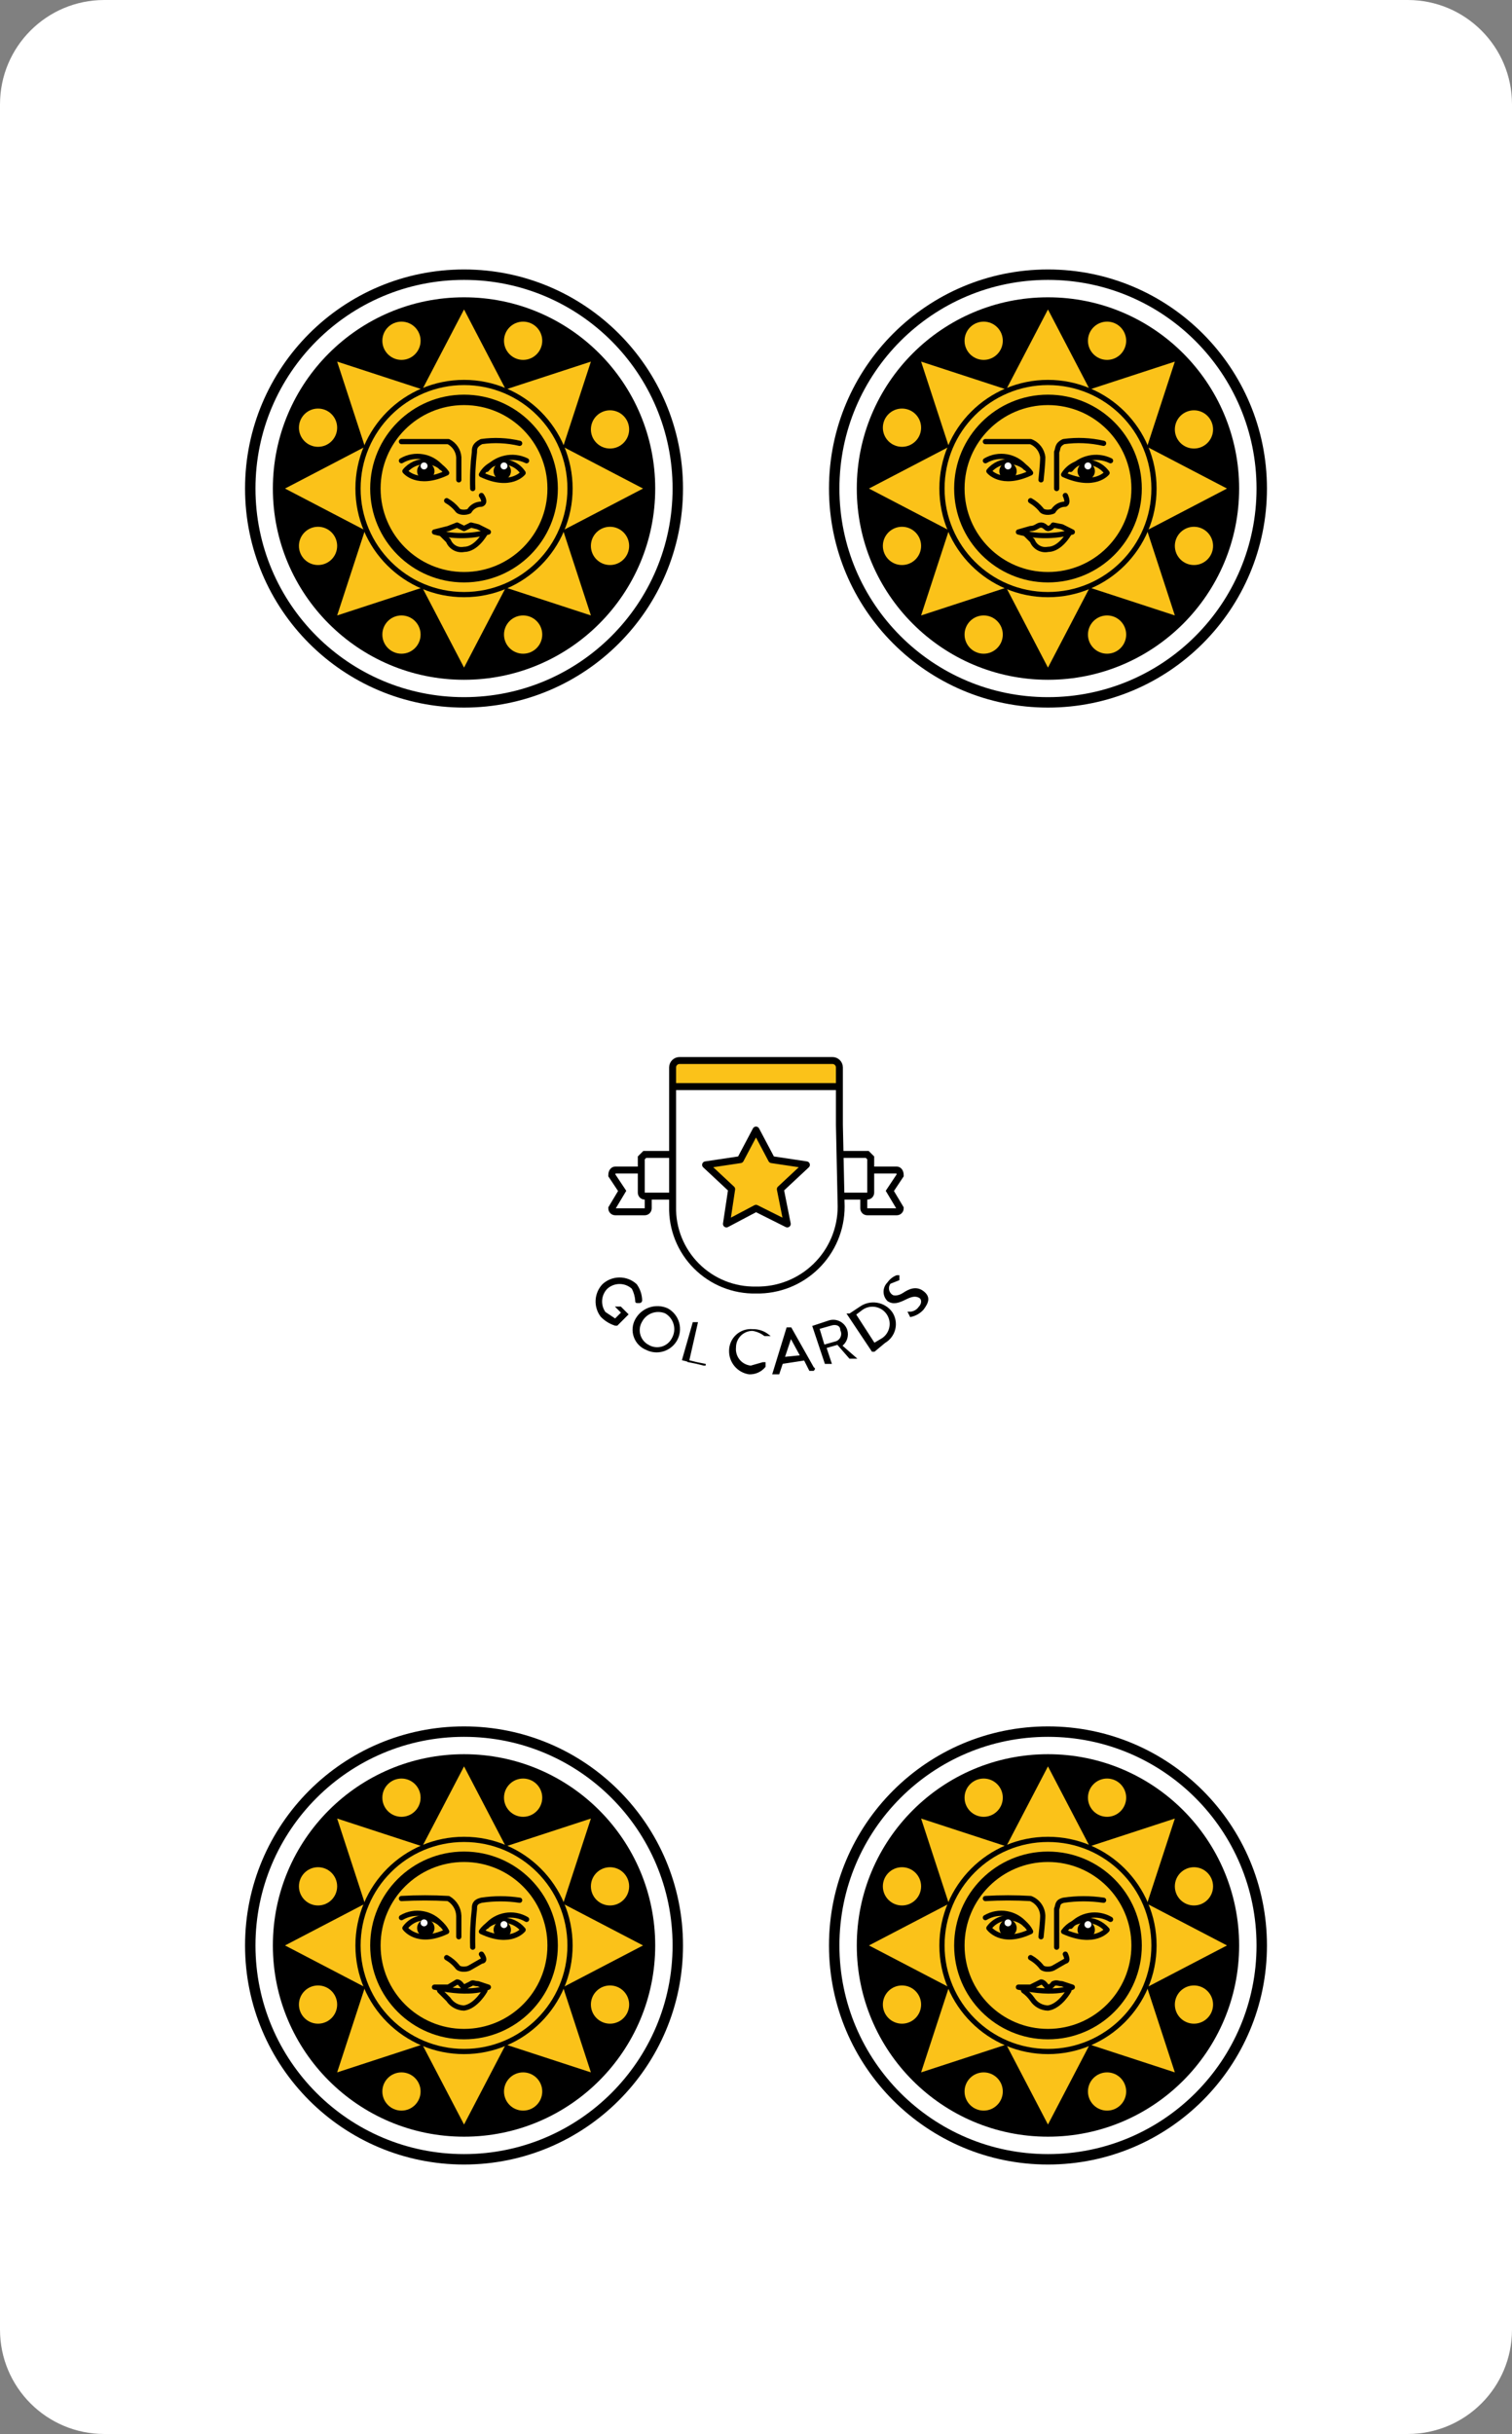 <?xml version="1.0" encoding="UTF-8"?>
<svg xmlns="http://www.w3.org/2000/svg" xmlns:xlink="http://www.w3.org/1999/xlink" width="261px" height="420px" viewBox="0 0 261 420" version="1.1">
<rect x="0" y="0" width="261" height="420" fill="#808080" stroke="none"/>
<g id="surface1">
<path style=" stroke:none;fill-rule:nonzero;fill:rgb(100%,100%,100%);fill-opacity:1;" d="M 18 0 L 243 0 C 252.941 0 261 8.059 261 18 L 261 402 C 261 411.941 252.941 420 243 420 L 18 420 C 8.059 420 0 411.941 0 402 L 0 18 C 0 8.059 8.059 0 18 0 Z M 18 0 "/>
<path style=" stroke:none;fill-rule:nonzero;fill:rgb(0%,0%,0%);fill-opacity:1;" d="M 213.898 84.301 C 213.898 102.527 199.125 117.301 180.898 117.301 C 162.676 117.301 147.898 102.527 147.898 84.301 C 147.898 66.074 162.676 51.301 180.898 51.301 C 199.125 51.301 213.898 66.074 213.898 84.301 Z M 213.898 84.301 "/>
<path style="fill:none;stroke-width:0.6;stroke-linecap:butt;stroke-linejoin:miter;stroke:rgb(0%,0%,0%);stroke-opacity:1;stroke-miterlimit:10;" d="M 72.6 28.1 C 72.6 34.893 67.094 40.4 60.299 40.4 C 53.507 40.4 48 34.893 48 28.1 C 48 21.307 53.507 15.799 60.299 15.799 C 67.094 15.799 72.6 21.307 72.6 28.1 Z M 72.6 28.1 " transform="matrix(3,0,0,3,0,0)"/>
<path style=" stroke:none;fill-rule:nonzero;fill:rgb(98.431%,76.078%,9.804%);fill-opacity:1;" d="M 173.699 67.199 L 180.898 53.398 L 188.102 67.199 L 202.801 62.398 L 198 77.102 L 211.801 84.301 L 198 91.5 L 202.801 106.199 L 188.102 101.398 L 180.898 115.199 L 173.699 101.398 L 159 106.199 L 163.801 91.5 L 150 84.301 L 163.801 77.102 L 159 62.398 Z M 173.699 67.199 "/>
<path style="fill:none;stroke-width:0.3;stroke-linecap:butt;stroke-linejoin:miter;stroke:rgb(0%,0%,0%);stroke-opacity:1;stroke-miterlimit:10;" d="M 66.4 28.1 C 66.4 31.469 63.669 34.201 60.299 34.201 C 56.931 34.201 54.201 31.469 54.201 28.1 C 54.201 24.73 56.931 22 60.299 22 C 63.669 22 66.4 24.73 66.4 28.1 Z M 66.4 28.1 " transform="matrix(3,0,0,3,0,0)"/>
<path style="fill:none;stroke-width:0.6;stroke-linecap:butt;stroke-linejoin:miter;stroke:rgb(0%,0%,0%);stroke-opacity:1;stroke-miterlimit:10;" d="M 65.4 28.1 C 65.4 30.917 63.117 33.201 60.299 33.201 C 57.483 33.201 55.201 30.917 55.201 28.1 C 55.201 25.284 57.483 23 60.299 23 C 63.117 23 65.4 25.284 65.4 28.1 Z M 65.4 28.1 " transform="matrix(3,0,0,3,0,0)"/>
<path style="fill:none;stroke-width:0.3;stroke-linecap:round;stroke-linejoin:round;stroke:rgb(0%,0%,0%);stroke-opacity:1;stroke-miterlimit:4;" d="M 56.9 27.1 C 56.9 27.1 57.6 28 59.299 27.201 C 59.033 26.81 58.598 26.569 58.125 26.549 C 57.652 26.53 57.199 26.733 56.9 27.1 Z M 56.9 27.1 " transform="matrix(3,0,0,3,0,0)"/>
<path style=" stroke:none;fill-rule:nonzero;fill:rgb(0%,0%,0%);fill-opacity:1;" d="M 175.5 81.301 C 175.5 80.473 174.828 79.801 174 79.801 C 173.172 79.801 172.5 80.473 172.5 81.301 C 172.5 82.129 173.172 82.801 174 82.801 C 174.828 82.801 175.5 82.129 175.5 81.301 Z M 175.5 81.301 "/>
<path style=" stroke:none;fill-rule:nonzero;fill:rgb(100%,100%,100%);fill-opacity:1;" d="M 174.602 80.398 C 174.602 80.73 174.332 81 174 81 C 173.668 81 173.398 80.73 173.398 80.398 C 173.398 80.07 173.668 79.801 174 79.801 C 174.332 79.801 174.602 80.07 174.602 80.398 Z M 174.602 80.398 "/>
<path style="fill:none;stroke-width:0.3;stroke-linecap:round;stroke-linejoin:round;stroke:rgb(0%,0%,0%);stroke-opacity:1;stroke-miterlimit:4;" d="M 56.701 26.5 C 57.461 26.051 58.435 26.22 59 26.9 M 63.701 27.201 C 63.701 27.201 63 28.1 61.201 27.299 C 61.461 26.87 61.921 26.598 62.423 26.578 C 62.926 26.559 63.406 26.792 63.701 27.201 Z M 63.701 27.201 " transform="matrix(3,0,0,3,0,0)"/>
<path style=" stroke:none;fill-rule:nonzero;fill:rgb(0%,0%,0%);fill-opacity:1;" d="M 189 81.301 C 189 80.473 188.328 79.801 187.5 79.801 C 186.672 79.801 186 80.473 186 81.301 C 186 82.129 186.672 82.801 187.5 82.801 C 188.328 82.801 189 82.129 189 81.301 Z M 189 81.301 "/>
<path style=" stroke:none;fill-rule:nonzero;fill:rgb(100%,100%,100%);fill-opacity:1;" d="M 188.398 80.398 C 188.398 80.73 188.133 81 187.801 81 C 187.469 81 187.199 80.73 187.199 80.398 C 187.199 80.07 187.469 79.801 187.801 79.801 C 188.133 79.801 188.398 80.07 188.398 80.398 Z M 188.398 80.398 "/>
<path style="fill:none;stroke-width:0.3;stroke-linecap:round;stroke-linejoin:round;stroke:rgb(0%,0%,0%);stroke-opacity:1;stroke-miterlimit:4;" d="M 63.9 26.5 C 63.109 26.115 62.159 26.322 61.6 27 M 56.701 25.4 L 59.299 25.4 C 59.682 25.546 59.953 25.893 60 26.299 C 60 26.701 59.9 27.6 59.9 27.6 " transform="matrix(3,0,0,3,0,0)"/>
<path style="fill:none;stroke-width:0.3;stroke-linecap:round;stroke-linejoin:round;stroke:rgb(0%,0%,0%);stroke-opacity:1;stroke-miterlimit:4;" d="M 63.5 25.5 C 62.746 25.326 61.966 25.292 61.201 25.4 C 60.799 25.6 60.9 25.799 60.799 26 L 60.799 28.1 M 59.299 28.799 C 59.529 28.93 59.732 29.099 59.9 29.299 C 60 29.5 60.4 29.5 60.6 29.4 C 60.745 29.15 61.012 28.997 61.299 29 C 61.5 28.9 61.299 28.5 61.299 28.5 M 60.6 30.201 C 60.538 30.31 60.426 30.384 60.299 30.4 C 60.201 30.4 60.1 30.201 59.9 30.201 C 59.701 30.201 59.6 30.4 59.299 30.4 L 58.6 30.6 C 59.615 30.876 60.685 30.876 61.701 30.6 L 61.1 30.299 Z M 60.6 30.201 " transform="matrix(3,0,0,3,0,0)"/>
<path style="fill:none;stroke-width:0.3;stroke-linecap:round;stroke-linejoin:round;stroke:rgb(0%,0%,0%);stroke-opacity:1;stroke-miterlimit:4;" d="M 61.5 30.701 C 61.5 30.701 61 31.6 60.299 31.6 C 59.918 31.674 59.539 31.464 59.4 31.1 L 58.9 30.6 " transform="matrix(3,0,0,3,0,0)"/>
<path style=" stroke:none;fill-rule:nonzero;fill:rgb(98.431%,76.078%,9.804%);fill-opacity:1;" d="M 194.398 58.801 C 194.398 60.621 192.922 62.102 191.102 62.102 C 189.277 62.102 187.801 60.621 187.801 58.801 C 187.801 56.977 189.277 55.5 191.102 55.5 C 192.922 55.5 194.398 56.977 194.398 58.801 Z M 194.398 58.801 "/>
<path style=" stroke:none;fill-rule:nonzero;fill:rgb(98.431%,76.078%,9.804%);fill-opacity:1;" d="M 209.398 74.102 C 209.398 75.922 207.922 77.398 206.102 77.398 C 204.277 77.398 202.801 75.922 202.801 74.102 C 202.801 72.277 204.277 70.801 206.102 70.801 C 207.922 70.801 209.398 72.277 209.398 74.102 Z M 209.398 74.102 "/>
<path style=" stroke:none;fill-rule:nonzero;fill:rgb(98.431%,76.078%,9.804%);fill-opacity:1;" d="M 209.398 94.199 C 209.398 96.023 207.922 97.5 206.102 97.5 C 204.277 97.5 202.801 96.023 202.801 94.199 C 202.801 92.379 204.277 90.898 206.102 90.898 C 207.922 90.898 209.398 92.379 209.398 94.199 Z M 209.398 94.199 "/>
<path style=" stroke:none;fill-rule:nonzero;fill:rgb(98.431%,76.078%,9.804%);fill-opacity:1;" d="M 194.398 109.5 C 194.398 111.324 192.922 112.801 191.102 112.801 C 189.277 112.801 187.801 111.324 187.801 109.5 C 187.801 107.676 189.277 106.199 191.102 106.199 C 192.922 106.199 194.398 107.676 194.398 109.5 Z M 194.398 109.5 "/>
<path style=" stroke:none;fill-rule:nonzero;fill:rgb(98.431%,76.078%,9.804%);fill-opacity:1;" d="M 173.102 109.5 C 173.102 111.324 171.621 112.801 169.801 112.801 C 167.977 112.801 166.5 111.324 166.5 109.5 C 166.5 107.676 167.977 106.199 169.801 106.199 C 171.621 106.199 173.102 107.676 173.102 109.5 Z M 173.102 109.5 "/>
<path style=" stroke:none;fill-rule:nonzero;fill:rgb(98.431%,76.078%,9.804%);fill-opacity:1;" d="M 159 94.199 C 159 96.023 157.523 97.5 155.699 97.5 C 153.879 97.5 152.398 96.023 152.398 94.199 C 152.398 92.379 153.879 90.898 155.699 90.898 C 157.523 90.898 159 92.379 159 94.199 Z M 159 94.199 "/>
<path style=" stroke:none;fill-rule:nonzero;fill:rgb(98.431%,76.078%,9.804%);fill-opacity:1;" d="M 159 73.801 C 159 75.621 157.523 77.102 155.699 77.102 C 153.879 77.102 152.398 75.621 152.398 73.801 C 152.398 71.977 153.879 70.5 155.699 70.5 C 157.523 70.5 159 71.977 159 73.801 Z M 159 73.801 "/>
<path style=" stroke:none;fill-rule:nonzero;fill:rgb(98.431%,76.078%,9.804%);fill-opacity:1;" d="M 173.102 58.801 C 173.102 60.621 171.621 62.102 169.801 62.102 C 167.977 62.102 166.5 60.621 166.5 58.801 C 166.5 56.977 167.977 55.5 169.801 55.5 C 171.621 55.5 173.102 56.977 173.102 58.801 Z M 173.102 58.801 "/>
<path style=" stroke:none;fill-rule:nonzero;fill:rgb(0%,0%,0%);fill-opacity:1;" d="M 113.102 84.301 C 113.102 102.527 98.324 117.301 80.102 117.301 C 61.875 117.301 47.102 102.527 47.102 84.301 C 47.102 66.074 61.875 51.301 80.102 51.301 C 98.324 51.301 113.102 66.074 113.102 84.301 Z M 113.102 84.301 "/>
<path style="fill:none;stroke-width:0.6;stroke-linecap:butt;stroke-linejoin:miter;stroke:rgb(0%,0%,0%);stroke-opacity:1;stroke-miterlimit:10;" d="M 39 28.1 C 39 34.893 33.493 40.4 26.701 40.4 C 19.906 40.4 14.4 34.893 14.4 28.1 C 14.4 21.307 19.906 15.799 26.701 15.799 C 33.493 15.799 39 21.307 39 28.1 Z M 39 28.1 " transform="matrix(3,0,0,3,0,0)"/>
<path style=" stroke:none;fill-rule:nonzero;fill:rgb(98.431%,76.078%,9.804%);fill-opacity:1;" d="M 72.898 67.199 L 80.102 53.398 L 87.301 67.199 L 102 62.398 L 97.199 77.102 L 111 84.301 L 97.199 91.5 L 102 106.199 L 87.301 101.398 L 80.102 115.199 L 72.898 101.398 L 58.199 106.199 L 63 91.5 L 49.199 84.301 L 63 77.102 L 58.199 62.398 Z M 72.898 67.199 "/>
<path style="fill:none;stroke-width:0.3;stroke-linecap:butt;stroke-linejoin:miter;stroke:rgb(0%,0%,0%);stroke-opacity:1;stroke-miterlimit:10;" d="M 32.799 28.1 C 32.799 31.469 30.069 34.201 26.701 34.201 C 23.331 34.201 20.6 31.469 20.6 28.1 C 20.6 24.73 23.331 22 26.701 22 C 30.069 22 32.799 24.73 32.799 28.1 Z M 32.799 28.1 " transform="matrix(3,0,0,3,0,0)"/>
<path style="fill:none;stroke-width:0.6;stroke-linecap:butt;stroke-linejoin:miter;stroke:rgb(0%,0%,0%);stroke-opacity:1;stroke-miterlimit:10;" d="M 31.799 28.1 C 31.799 30.917 29.517 33.201 26.701 33.201 C 23.883 33.201 21.6 30.917 21.6 28.1 C 21.6 25.284 23.883 23 26.701 23 C 29.517 23 31.799 25.284 31.799 28.1 Z M 31.799 28.1 " transform="matrix(3,0,0,3,0,0)"/>
<path style="fill:none;stroke-width:0.3;stroke-linecap:round;stroke-linejoin:round;stroke:rgb(0%,0%,0%);stroke-opacity:1;stroke-miterlimit:4;" d="M 23.299 27.1 C 23.299 27.1 24 28 25.701 27.201 C 25.432 26.81 24.997 26.569 24.525 26.549 C 24.052 26.53 23.599 26.733 23.299 27.1 Z M 23.299 27.1 " transform="matrix(3,0,0,3,0,0)"/>
<path style=" stroke:none;fill-rule:nonzero;fill:rgb(0%,0%,0%);fill-opacity:1;" d="M 75 81.301 C 75 80.473 74.328 79.801 73.5 79.801 C 72.672 79.801 72 80.473 72 81.301 C 72 82.129 72.672 82.801 73.5 82.801 C 74.328 82.801 75 82.129 75 81.301 Z M 75 81.301 "/>
<path style=" stroke:none;fill-rule:nonzero;fill:rgb(100%,100%,100%);fill-opacity:1;" d="M 73.801 80.398 C 73.801 80.73 73.531 81 73.199 81 C 72.867 81 72.602 80.73 72.602 80.398 C 72.602 80.07 72.867 79.801 73.199 79.801 C 73.531 79.801 73.801 80.07 73.801 80.398 Z M 73.801 80.398 "/>
<path style="fill:none;stroke-width:0.3;stroke-linecap:round;stroke-linejoin:round;stroke:rgb(0%,0%,0%);stroke-opacity:1;stroke-miterlimit:4;" d="M 23.1 26.5 C 23.861 26.051 24.836 26.22 25.4 26.9 M 30.1 27.201 C 30.1 27.201 29.4 28.1 27.701 27.299 C 27.935 26.867 28.38 26.59 28.871 26.57 C 29.363 26.549 29.829 26.789 30.1 27.201 Z M 30.1 27.201 " transform="matrix(3,0,0,3,0,0)"/>
<path style=" stroke:none;fill-rule:nonzero;fill:rgb(0%,0%,0%);fill-opacity:1;" d="M 88.199 81.301 C 88.199 80.473 87.527 79.801 86.699 79.801 C 85.871 79.801 85.199 80.473 85.199 81.301 C 85.199 82.129 85.871 82.801 86.699 82.801 C 87.527 82.801 88.199 82.129 88.199 81.301 Z M 88.199 81.301 "/>
<path style=" stroke:none;fill-rule:nonzero;fill:rgb(100%,100%,100%);fill-opacity:1;" d="M 87.602 80.398 C 87.602 80.73 87.332 81 87 81 C 86.668 81 86.398 80.73 86.398 80.398 C 86.398 80.07 86.668 79.801 87 79.801 C 87.332 79.801 87.602 80.07 87.602 80.398 Z M 87.602 80.398 "/>
<path style="fill:none;stroke-width:0.3;stroke-linecap:round;stroke-linejoin:round;stroke:rgb(0%,0%,0%);stroke-opacity:1;stroke-miterlimit:4;" d="M 30.299 26.5 C 29.51 26.115 28.559 26.322 28 27 M 23.1 25.4 L 25.799 25.4 C 26.143 25.574 26.371 25.915 26.4 26.299 L 26.4 27.6 " transform="matrix(3,0,0,3,0,0)"/>
<path style="fill:none;stroke-width:0.3;stroke-linecap:round;stroke-linejoin:round;stroke:rgb(0%,0%,0%);stroke-opacity:1;stroke-miterlimit:4;" d="M 29.9 25.5 C 29.18 25.329 28.434 25.296 27.701 25.4 C 27.299 25.6 27.299 25.799 27.299 26 C 27.212 26.697 27.178 27.398 27.201 28.1 M 25.701 28.799 C 25.928 28.93 26.132 29.099 26.299 29.299 C 26.4 29.5 26.799 29.5 27 29.4 C 27.145 29.15 27.411 28.997 27.701 29 C 28 28.9 27.701 28.5 27.701 28.5 M 27.1 30.201 L 26.701 30.4 L 26.299 30.201 L 25.799 30.4 L 25 30.6 C 26.014 30.876 27.085 30.876 28.1 30.6 L 27.5 30.299 Z M 27.1 30.201 " transform="matrix(3,0,0,3,0,0)"/>
<path style="fill:none;stroke-width:0.3;stroke-linecap:round;stroke-linejoin:round;stroke:rgb(0%,0%,0%);stroke-opacity:1;stroke-miterlimit:4;" d="M 27.9 30.701 C 27.9 30.701 27.4 31.6 26.701 31.6 C 26.319 31.674 25.939 31.464 25.799 31.1 L 25.299 30.6 " transform="matrix(3,0,0,3,0,0)"/>
<path style=" stroke:none;fill-rule:nonzero;fill:rgb(98.431%,76.078%,9.804%);fill-opacity:1;" d="M 93.602 58.801 C 93.602 60.621 92.121 62.102 90.301 62.102 C 88.477 62.102 87 60.621 87 58.801 C 87 56.977 88.477 55.5 90.301 55.5 C 92.121 55.5 93.602 56.977 93.602 58.801 Z M 93.602 58.801 "/>
<path style=" stroke:none;fill-rule:nonzero;fill:rgb(98.431%,76.078%,9.804%);fill-opacity:1;" d="M 108.602 74.102 C 108.602 75.922 107.121 77.398 105.301 77.398 C 103.477 77.398 102 75.922 102 74.102 C 102 72.277 103.477 70.801 105.301 70.801 C 107.121 70.801 108.602 72.277 108.602 74.102 Z M 108.602 74.102 "/>
<path style=" stroke:none;fill-rule:nonzero;fill:rgb(98.431%,76.078%,9.804%);fill-opacity:1;" d="M 108.602 94.199 C 108.602 96.023 107.121 97.5 105.301 97.5 C 103.477 97.5 102 96.023 102 94.199 C 102 92.379 103.477 90.898 105.301 90.898 C 107.121 90.898 108.602 92.379 108.602 94.199 Z M 108.602 94.199 "/>
<path style=" stroke:none;fill-rule:nonzero;fill:rgb(98.431%,76.078%,9.804%);fill-opacity:1;" d="M 93.602 109.5 C 93.602 111.324 92.121 112.801 90.301 112.801 C 88.477 112.801 87 111.324 87 109.5 C 87 107.676 88.477 106.199 90.301 106.199 C 92.121 106.199 93.602 107.676 93.602 109.5 Z M 93.602 109.5 "/>
<path style=" stroke:none;fill-rule:nonzero;fill:rgb(98.431%,76.078%,9.804%);fill-opacity:1;" d="M 72.602 109.5 C 72.602 111.324 71.121 112.801 69.301 112.801 C 67.477 112.801 66 111.324 66 109.5 C 66 107.676 67.477 106.199 69.301 106.199 C 71.121 106.199 72.602 107.676 72.602 109.5 Z M 72.602 109.5 "/>
<path style=" stroke:none;fill-rule:nonzero;fill:rgb(98.431%,76.078%,9.804%);fill-opacity:1;" d="M 58.199 94.199 C 58.199 96.023 56.723 97.5 54.898 97.5 C 53.078 97.5 51.602 96.023 51.602 94.199 C 51.602 92.379 53.078 90.898 54.898 90.898 C 56.723 90.898 58.199 92.379 58.199 94.199 Z M 58.199 94.199 "/>
<path style=" stroke:none;fill-rule:nonzero;fill:rgb(98.431%,76.078%,9.804%);fill-opacity:1;" d="M 58.199 73.801 C 58.199 75.621 56.723 77.102 54.898 77.102 C 53.078 77.102 51.602 75.621 51.602 73.801 C 51.602 71.977 53.078 70.5 54.898 70.5 C 56.723 70.5 58.199 71.977 58.199 73.801 Z M 58.199 73.801 "/>
<path style=" stroke:none;fill-rule:nonzero;fill:rgb(98.431%,76.078%,9.804%);fill-opacity:1;" d="M 72.602 58.801 C 72.602 60.621 71.121 62.102 69.301 62.102 C 67.477 62.102 66 60.621 66 58.801 C 66 56.977 67.477 55.5 69.301 55.5 C 71.121 55.5 72.602 56.977 72.602 58.801 Z M 72.602 58.801 "/>
<path style=" stroke:none;fill-rule:nonzero;fill:rgb(0%,0%,0%);fill-opacity:1;" d="M 213.898 335.699 C 213.898 353.926 199.125 368.699 180.898 368.699 C 162.676 368.699 147.898 353.926 147.898 335.699 C 147.898 317.473 162.676 302.699 180.898 302.699 C 199.125 302.699 213.898 317.473 213.898 335.699 Z M 213.898 335.699 "/>
<path style="fill:none;stroke-width:0.6;stroke-linecap:butt;stroke-linejoin:miter;stroke:rgb(0%,0%,0%);stroke-opacity:1;stroke-miterlimit:10;" d="M 72.6 111.9 C 72.6 118.693 67.094 124.201 60.299 124.201 C 53.507 124.201 48 118.693 48 111.9 C 48 105.107 53.507 99.6 60.299 99.6 C 67.094 99.6 72.6 105.107 72.6 111.9 Z M 72.6 111.9 " transform="matrix(3,0,0,3,0,0)"/>
<path style=" stroke:none;fill-rule:nonzero;fill:rgb(98.431%,76.078%,9.804%);fill-opacity:1;" d="M 173.699 318.602 L 180.898 304.801 L 188.102 318.602 L 202.801 313.801 L 198 328.5 L 211.801 335.699 L 198 342.898 L 202.801 357.602 L 188.102 352.801 L 180.898 366.602 L 173.699 352.801 L 159 357.602 L 163.801 342.898 L 150 335.699 L 163.801 328.5 L 159 313.801 Z M 173.699 318.602 "/>
<path style="fill:none;stroke-width:0.3;stroke-linecap:butt;stroke-linejoin:miter;stroke:rgb(0%,0%,0%);stroke-opacity:1;stroke-miterlimit:10;" d="M 66.4 111.9 C 66.4 115.27 63.669 118 60.299 118 C 56.931 118 54.201 115.27 54.201 111.9 C 54.201 108.531 56.931 105.799 60.299 105.799 C 63.669 105.799 66.4 108.531 66.4 111.9 Z M 66.4 111.9 " transform="matrix(3,0,0,3,0,0)"/>
<path style="fill:none;stroke-width:0.6;stroke-linecap:butt;stroke-linejoin:miter;stroke:rgb(0%,0%,0%);stroke-opacity:1;stroke-miterlimit:10;" d="M 65.4 111.9 C 65.4 114.716 63.117 117 60.299 117 C 57.483 117 55.201 114.716 55.201 111.9 C 55.201 109.083 57.483 106.799 60.299 106.799 C 63.117 106.799 65.4 109.083 65.4 111.9 Z M 65.4 111.9 " transform="matrix(3,0,0,3,0,0)"/>
<path style="fill:none;stroke-width:0.3;stroke-linecap:round;stroke-linejoin:round;stroke:rgb(0%,0%,0%);stroke-opacity:1;stroke-miterlimit:4;" d="M 56.9 110.9 C 56.9 110.9 57.6 111.9 59.299 111.1 C 59.085 110.655 58.65 110.358 58.158 110.316 C 57.664 110.276 57.186 110.497 56.9 110.9 Z M 56.9 110.9 " transform="matrix(3,0,0,3,0,0)"/>
<path style=" stroke:none;fill-rule:nonzero;fill:rgb(0%,0%,0%);fill-opacity:1;" d="M 175.5 332.699 C 175.5 331.871 174.828 331.199 174 331.199 C 173.172 331.199 172.5 331.871 172.5 332.699 C 172.5 333.527 173.172 334.199 174 334.199 C 174.828 334.199 175.5 333.527 175.5 332.699 Z M 175.5 332.699 "/>
<path style=" stroke:none;fill-rule:nonzero;fill:rgb(100%,100%,100%);fill-opacity:1;" d="M 174.602 331.801 C 174.602 332.133 174.332 332.398 174 332.398 C 173.668 332.398 173.398 332.133 173.398 331.801 C 173.398 331.469 173.668 331.199 174 331.199 C 174.332 331.199 174.602 331.469 174.602 331.801 Z M 174.602 331.801 "/>
<path style="fill:none;stroke-width:0.3;stroke-linecap:round;stroke-linejoin:round;stroke:rgb(0%,0%,0%);stroke-opacity:1;stroke-miterlimit:4;" d="M 56.701 110.299 C 57.461 109.85 58.435 110.02 59 110.701 M 63.701 111 C 63.701 111 63 111.9 61.201 111.1 C 61.488 110.707 61.939 110.467 62.426 110.448 C 62.913 110.428 63.382 110.632 63.701 111 Z M 63.701 111 " transform="matrix(3,0,0,3,0,0)"/>
<path style=" stroke:none;fill-rule:nonzero;fill:rgb(0%,0%,0%);fill-opacity:1;" d="M 189 333 C 189 332.172 188.328 331.5 187.5 331.5 C 186.672 331.5 186 332.172 186 333 C 186 333.828 186.672 334.5 187.5 334.5 C 188.328 334.5 189 333.828 189 333 Z M 189 333 "/>
<path style=" stroke:none;fill-rule:nonzero;fill:rgb(100%,100%,100%);fill-opacity:1;" d="M 188.398 332.102 C 188.398 332.43 188.133 332.699 187.801 332.699 C 187.469 332.699 187.199 332.43 187.199 332.102 C 187.199 331.77 187.469 331.5 187.801 331.5 C 188.133 331.5 188.398 331.77 188.398 332.102 Z M 188.398 332.102 "/>
<path style="fill:none;stroke-width:0.3;stroke-linecap:round;stroke-linejoin:round;stroke:rgb(0%,0%,0%);stroke-opacity:1;stroke-miterlimit:4;" d="M 63.9 110.4 C 63.139 109.951 62.164 110.12 61.6 110.799 M 56.701 109.201 C 57.566 109.15 58.434 109.15 59.299 109.201 C 59.714 109.362 59.99 109.757 60 110.201 C 60 110.5 59.9 111.4 59.9 111.4 " transform="matrix(3,0,0,3,0,0)"/>
<path style="fill:none;stroke-width:0.3;stroke-linecap:round;stroke-linejoin:round;stroke:rgb(0%,0%,0%);stroke-opacity:1;stroke-miterlimit:4;" d="M 63.5 109.299 C 62.738 109.185 61.962 109.185 61.201 109.299 C 60.799 109.4 60.9 109.6 60.799 109.799 L 60.799 112 M 59.299 112.6 C 59.529 112.729 59.732 112.898 59.9 113.1 C 60 113.299 60.4 113.299 60.6 113.201 L 61.299 112.799 C 61.5 112.799 61.299 112.4 61.299 112.4 M 60.6 114.1 C 60.538 114.211 60.426 114.285 60.299 114.299 C 60.201 114.299 60.1 114 59.9 114 L 59.299 114.299 L 58.6 114.299 C 60.799 114.799 61.701 114.299 61.701 114.299 L 61.1 114.1 C 60.9 114.1 60.799 114 60.6 114.1 Z M 60.6 114.1 " transform="matrix(3,0,0,3,0,0)"/>
<path style="fill:none;stroke-width:0.3;stroke-linecap:round;stroke-linejoin:round;stroke:rgb(0%,0%,0%);stroke-opacity:1;stroke-miterlimit:4;" d="M 61.5 114.5 C 61.5 114.5 61 115.4 60.299 115.5 C 59.936 115.492 59.599 115.306 59.4 115 C 59.264 114.805 59.095 114.635 58.9 114.5 " transform="matrix(3,0,0,3,0,0)"/>
<path style=" stroke:none;fill-rule:nonzero;fill:rgb(98.431%,76.078%,9.804%);fill-opacity:1;" d="M 194.398 310.199 C 194.398 312.023 192.922 313.5 191.102 313.5 C 189.277 313.5 187.801 312.023 187.801 310.199 C 187.801 308.379 189.277 306.898 191.102 306.898 C 192.922 306.898 194.398 308.379 194.398 310.199 Z M 194.398 310.199 "/>
<path style=" stroke:none;fill-rule:nonzero;fill:rgb(98.431%,76.078%,9.804%);fill-opacity:1;" d="M 209.398 325.5 C 209.398 327.324 207.922 328.801 206.102 328.801 C 204.277 328.801 202.801 327.324 202.801 325.5 C 202.801 323.676 204.277 322.199 206.102 322.199 C 207.922 322.199 209.398 323.676 209.398 325.5 Z M 209.398 325.5 "/>
<path style=" stroke:none;fill-rule:nonzero;fill:rgb(98.431%,76.078%,9.804%);fill-opacity:1;" d="M 209.398 345.898 C 209.398 347.723 207.922 349.199 206.102 349.199 C 204.277 349.199 202.801 347.723 202.801 345.898 C 202.801 344.078 204.277 342.602 206.102 342.602 C 207.922 342.602 209.398 344.078 209.398 345.898 Z M 209.398 345.898 "/>
<path style=" stroke:none;fill-rule:nonzero;fill:rgb(98.431%,76.078%,9.804%);fill-opacity:1;" d="M 194.398 360.898 C 194.398 362.723 192.922 364.199 191.102 364.199 C 189.277 364.199 187.801 362.723 187.801 360.898 C 187.801 359.078 189.277 357.602 191.102 357.602 C 192.922 357.602 194.398 359.078 194.398 360.898 Z M 194.398 360.898 "/>
<path style=" stroke:none;fill-rule:nonzero;fill:rgb(98.431%,76.078%,9.804%);fill-opacity:1;" d="M 173.102 360.898 C 173.102 362.723 171.621 364.199 169.801 364.199 C 167.977 364.199 166.5 362.723 166.5 360.898 C 166.5 359.078 167.977 357.602 169.801 357.602 C 171.621 357.602 173.102 359.078 173.102 360.898 Z M 173.102 360.898 "/>
<path style=" stroke:none;fill-rule:nonzero;fill:rgb(98.431%,76.078%,9.804%);fill-opacity:1;" d="M 159 345.898 C 159 347.723 157.523 349.199 155.699 349.199 C 153.879 349.199 152.398 347.723 152.398 345.898 C 152.398 344.078 153.879 342.602 155.699 342.602 C 157.523 342.602 159 344.078 159 345.898 Z M 159 345.898 "/>
<path style=" stroke:none;fill-rule:nonzero;fill:rgb(98.431%,76.078%,9.804%);fill-opacity:1;" d="M 159 325.5 C 159 327.324 157.523 328.801 155.699 328.801 C 153.879 328.801 152.398 327.324 152.398 325.5 C 152.398 323.676 153.879 322.199 155.699 322.199 C 157.523 322.199 159 323.676 159 325.5 Z M 159 325.5 "/>
<path style=" stroke:none;fill-rule:nonzero;fill:rgb(98.431%,76.078%,9.804%);fill-opacity:1;" d="M 173.102 310.199 C 173.102 312.023 171.621 313.5 169.801 313.5 C 167.977 313.5 166.5 312.023 166.5 310.199 C 166.5 308.379 167.977 306.898 169.801 306.898 C 171.621 306.898 173.102 308.379 173.102 310.199 Z M 173.102 310.199 "/>
<path style=" stroke:none;fill-rule:nonzero;fill:rgb(0%,0%,0%);fill-opacity:1;" d="M 113.102 335.699 C 113.102 353.926 98.324 368.699 80.102 368.699 C 61.875 368.699 47.102 353.926 47.102 335.699 C 47.102 317.473 61.875 302.699 80.102 302.699 C 98.324 302.699 113.102 317.473 113.102 335.699 Z M 113.102 335.699 "/>
<path style="fill:none;stroke-width:0.6;stroke-linecap:butt;stroke-linejoin:miter;stroke:rgb(0%,0%,0%);stroke-opacity:1;stroke-miterlimit:10;" d="M 39 111.9 C 39 118.693 33.493 124.201 26.701 124.201 C 19.906 124.201 14.4 118.693 14.4 111.9 C 14.4 105.107 19.906 99.6 26.701 99.6 C 33.493 99.6 39 105.107 39 111.9 Z M 39 111.9 " transform="matrix(3,0,0,3,0,0)"/>
<path style=" stroke:none;fill-rule:nonzero;fill:rgb(98.431%,76.078%,9.804%);fill-opacity:1;" d="M 72.898 318.602 L 80.102 304.801 L 87.301 318.602 L 102 313.801 L 97.199 328.5 L 111 335.699 L 97.199 342.898 L 102 357.602 L 87.301 352.801 L 80.102 366.602 L 72.898 352.801 L 58.199 357.602 L 63 342.898 L 49.199 335.699 L 63 328.5 L 58.199 313.801 Z M 72.898 318.602 "/>
<path style="fill:none;stroke-width:0.3;stroke-linecap:butt;stroke-linejoin:miter;stroke:rgb(0%,0%,0%);stroke-opacity:1;stroke-miterlimit:10;" d="M 32.799 111.9 C 32.799 115.27 30.069 118 26.701 118 C 23.331 118 20.6 115.27 20.6 111.9 C 20.6 108.531 23.331 105.799 26.701 105.799 C 30.069 105.799 32.799 108.531 32.799 111.9 Z M 32.799 111.9 " transform="matrix(3,0,0,3,0,0)"/>
<path style="fill:none;stroke-width:0.6;stroke-linecap:butt;stroke-linejoin:miter;stroke:rgb(0%,0%,0%);stroke-opacity:1;stroke-miterlimit:10;" d="M 31.799 111.9 C 31.799 114.716 29.517 117 26.701 117 C 23.883 117 21.6 114.716 21.6 111.9 C 21.6 109.083 23.883 106.799 26.701 106.799 C 29.517 106.799 31.799 109.083 31.799 111.9 Z M 31.799 111.9 " transform="matrix(3,0,0,3,0,0)"/>
<path style="fill:none;stroke-width:0.3;stroke-linecap:round;stroke-linejoin:round;stroke:rgb(0%,0%,0%);stroke-opacity:1;stroke-miterlimit:4;" d="M 23.299 110.9 C 23.299 110.9 24 111.9 25.701 111.1 C 25.484 110.655 25.049 110.358 24.557 110.316 C 24.064 110.276 23.587 110.497 23.299 110.9 Z M 23.299 110.9 " transform="matrix(3,0,0,3,0,0)"/>
<path style=" stroke:none;fill-rule:nonzero;fill:rgb(0%,0%,0%);fill-opacity:1;" d="M 75 332.699 C 75 331.871 74.328 331.199 73.5 331.199 C 72.672 331.199 72 331.871 72 332.699 C 72 333.527 72.672 334.199 73.5 334.199 C 74.328 334.199 75 333.527 75 332.699 Z M 75 332.699 "/>
<path style=" stroke:none;fill-rule:nonzero;fill:rgb(100%,100%,100%);fill-opacity:1;" d="M 73.801 331.801 C 73.801 332.133 73.531 332.398 73.199 332.398 C 72.867 332.398 72.602 332.133 72.602 331.801 C 72.602 331.469 72.867 331.199 73.199 331.199 C 73.531 331.199 73.801 331.469 73.801 331.801 Z M 73.801 331.801 "/>
<path style="fill:none;stroke-width:0.3;stroke-linecap:round;stroke-linejoin:round;stroke:rgb(0%,0%,0%);stroke-opacity:1;stroke-miterlimit:4;" d="M 23.1 110.299 C 23.861 109.85 24.836 110.02 25.4 110.701 M 30.1 111 C 30.1 111 29.4 111.9 27.701 111.1 C 27.967 110.71 28.402 110.469 28.875 110.449 C 29.348 110.43 29.801 110.634 30.1 111 Z M 30.1 111 " transform="matrix(3,0,0,3,0,0)"/>
<path style=" stroke:none;fill-rule:nonzero;fill:rgb(0%,0%,0%);fill-opacity:1;" d="M 88.199 333 C 88.199 332.172 87.527 331.5 86.699 331.5 C 85.871 331.5 85.199 332.172 85.199 333 C 85.199 333.828 85.871 334.5 86.699 334.5 C 87.527 334.5 88.199 333.828 88.199 333 Z M 88.199 333 "/>
<path style=" stroke:none;fill-rule:nonzero;fill:rgb(100%,100%,100%);fill-opacity:1;" d="M 87.602 332.102 C 87.602 332.43 87.332 332.699 87 332.699 C 86.668 332.699 86.398 332.43 86.398 332.102 C 86.398 331.77 86.668 331.5 87 331.5 C 87.332 331.5 87.602 331.77 87.602 332.102 Z M 87.602 332.102 "/>
<path style="fill:none;stroke-width:0.3;stroke-linecap:round;stroke-linejoin:round;stroke:rgb(0%,0%,0%);stroke-opacity:1;stroke-miterlimit:4;" d="M 30.299 110.4 C 29.539 109.951 28.565 110.12 28 110.799 M 23.1 109.201 C 23.999 109.15 24.901 109.15 25.799 109.201 C 26.159 109.408 26.387 109.785 26.4 110.201 L 26.4 111.4 " transform="matrix(3,0,0,3,0,0)"/>
<path style="fill:none;stroke-width:0.3;stroke-linecap:round;stroke-linejoin:round;stroke:rgb(0%,0%,0%);stroke-opacity:1;stroke-miterlimit:4;" d="M 29.9 109.299 C 29.171 109.188 28.428 109.188 27.701 109.299 C 27.299 109.4 27.299 109.6 27.299 109.799 C 27.212 110.53 27.178 111.266 27.201 112 M 25.701 112.6 C 25.928 112.729 26.132 112.898 26.299 113.1 C 26.4 113.299 26.799 113.299 27 113.201 L 27.701 112.799 C 28 112.799 27.701 112.4 27.701 112.4 M 27.1 114.1 L 26.701 114.299 C 26.6 114.299 26.5 114 26.299 114 L 25.799 114.299 L 25 114.299 C 27.201 114.799 28.1 114.299 28.1 114.299 L 27.5 114.1 C 27.299 114.1 27.201 114 27.1 114.1 Z M 27.1 114.1 " transform="matrix(3,0,0,3,0,0)"/>
<path style="fill:none;stroke-width:0.3;stroke-linecap:round;stroke-linejoin:round;stroke:rgb(0%,0%,0%);stroke-opacity:1;stroke-miterlimit:4;" d="M 27.9 114.5 C 27.9 114.5 27.4 115.4 26.701 115.5 C 26.336 115.492 25.999 115.306 25.799 115 L 25.299 114.5 " transform="matrix(3,0,0,3,0,0)"/>
<path style=" stroke:none;fill-rule:nonzero;fill:rgb(98.431%,76.078%,9.804%);fill-opacity:1;" d="M 93.602 310.199 C 93.602 312.023 92.121 313.5 90.301 313.5 C 88.477 313.5 87 312.023 87 310.199 C 87 308.379 88.477 306.898 90.301 306.898 C 92.121 306.898 93.602 308.379 93.602 310.199 Z M 93.602 310.199 "/>
<path style=" stroke:none;fill-rule:nonzero;fill:rgb(98.431%,76.078%,9.804%);fill-opacity:1;" d="M 108.602 325.5 C 108.602 327.324 107.121 328.801 105.301 328.801 C 103.477 328.801 102 327.324 102 325.5 C 102 323.676 103.477 322.199 105.301 322.199 C 107.121 322.199 108.602 323.676 108.602 325.5 Z M 108.602 325.5 "/>
<path style=" stroke:none;fill-rule:nonzero;fill:rgb(98.431%,76.078%,9.804%);fill-opacity:1;" d="M 108.602 345.898 C 108.602 347.723 107.121 349.199 105.301 349.199 C 103.477 349.199 102 347.723 102 345.898 C 102 344.078 103.477 342.602 105.301 342.602 C 107.121 342.602 108.602 344.078 108.602 345.898 Z M 108.602 345.898 "/>
<path style=" stroke:none;fill-rule:nonzero;fill:rgb(98.431%,76.078%,9.804%);fill-opacity:1;" d="M 93.602 360.898 C 93.602 362.723 92.121 364.199 90.301 364.199 C 88.477 364.199 87 362.723 87 360.898 C 87 359.078 88.477 357.602 90.301 357.602 C 92.121 357.602 93.602 359.078 93.602 360.898 Z M 93.602 360.898 "/>
<path style=" stroke:none;fill-rule:nonzero;fill:rgb(98.431%,76.078%,9.804%);fill-opacity:1;" d="M 72.602 360.898 C 72.602 362.723 71.121 364.199 69.301 364.199 C 67.477 364.199 66 362.723 66 360.898 C 66 359.078 67.477 357.602 69.301 357.602 C 71.121 357.602 72.602 359.078 72.602 360.898 Z M 72.602 360.898 "/>
<path style=" stroke:none;fill-rule:nonzero;fill:rgb(98.431%,76.078%,9.804%);fill-opacity:1;" d="M 58.199 345.898 C 58.199 347.723 56.723 349.199 54.898 349.199 C 53.078 349.199 51.602 347.723 51.602 345.898 C 51.602 344.078 53.078 342.602 54.898 342.602 C 56.723 342.602 58.199 344.078 58.199 345.898 Z M 58.199 345.898 "/>
<path style=" stroke:none;fill-rule:nonzero;fill:rgb(98.431%,76.078%,9.804%);fill-opacity:1;" d="M 58.199 325.5 C 58.199 327.324 56.723 328.801 54.898 328.801 C 53.078 328.801 51.602 327.324 51.602 325.5 C 51.602 323.676 53.078 322.199 54.898 322.199 C 56.723 322.199 58.199 323.676 58.199 325.5 Z M 58.199 325.5 "/>
<path style=" stroke:none;fill-rule:nonzero;fill:rgb(98.431%,76.078%,9.804%);fill-opacity:1;" d="M 72.602 310.199 C 72.602 312.023 71.121 313.5 69.301 313.5 C 67.477 313.5 66 312.023 66 310.199 C 66 308.379 67.477 306.898 69.301 306.898 C 71.121 306.898 72.602 308.379 72.602 310.199 Z M 72.602 310.199 "/>
<path style="fill-rule:nonzero;fill:rgb(0%,0%,0%);fill-opacity:1;stroke-width:0.1;stroke-linecap:butt;stroke-linejoin:miter;stroke:rgb(0%,0%,0%);stroke-opacity:1;stroke-miterlimit:10;" d="M 36.6 73.9 C 36.789 74.163 36.893 74.477 36.9 74.799 C 36.9 74.855 36.855 74.9 36.799 74.9 L 36.701 74.9 C 36.6 74.9 36.6 74.9 36.6 74.799 C 36.579 74.556 36.512 74.318 36.4 74.1 C 35.978 73.706 35.323 73.706 34.9 74.1 C 34.535 74.482 34.492 75.07 34.799 75.5 L 35.4 75.9 L 35.799 75.5 L 35.5 75.201 L 35.701 75.201 L 36.1 75.6 L 35.5 76.201 L 35.4 76.201 C 35.095 76.103 34.82 75.931 34.6 75.701 C 34.191 75.155 34.233 74.396 34.701 73.9 C 35.237 73.405 36.064 73.405 36.6 73.9 Z M 38.4 75.299 C 38.71 75.469 38.938 75.755 39.031 76.094 C 39.125 76.434 39.078 76.797 38.9 77.1 C 38.552 77.688 37.81 77.905 37.201 77.6 C 36.88 77.471 36.63 77.211 36.516 76.885 C 36.401 76.56 36.431 76.201 36.6 75.9 C 36.952 75.262 37.736 75.001 38.4 75.299 Z M 37.299 77.4 C 37.536 77.542 37.822 77.578 38.086 77.503 C 38.352 77.427 38.573 77.245 38.701 77 C 39.003 76.475 38.824 75.805 38.299 75.5 C 37.775 75.279 37.167 75.496 36.9 76 C 36.759 76.237 36.721 76.521 36.798 76.786 C 36.874 77.051 37.055 77.273 37.299 77.4 Z M 39.9 76.1 L 40.1 76.1 L 39.6 78.299 L 40.6 78.5 L 40.5 78.5 L 39.299 78.201 Z M 43.299 76.5 C 43.626 76.492 43.944 76.598 44.201 76.799 L 44 76.799 C 43.797 76.642 43.555 76.538 43.299 76.5 C 42.747 76.5 42.299 76.948 42.299 77.5 C 42.272 77.766 42.352 78.031 42.521 78.238 C 42.69 78.444 42.935 78.574 43.201 78.6 L 43.9 78.4 L 44 78.4 L 44 78.6 C 43.78 78.867 43.447 79.016 43.1 79 C 42.461 78.901 41.992 78.346 42 77.701 C 41.999 77.363 42.139 77.042 42.385 76.814 C 42.633 76.586 42.965 76.471 43.299 76.5 Z M 44.5 79 L 45.299 76.4 L 45.5 76.4 L 46.799 78.701 C 46.9 78.701 46.799 78.799 46.799 78.799 L 46.6 78.799 L 46.299 78.201 L 45 78.4 L 44.799 79 Z M 46.1 78 L 45.5 76.9 L 45.1 78.1 Z M 46.799 76.299 L 47.701 76 C 48.113 75.867 48.557 76.09 48.701 76.5 C 48.807 76.833 48.686 77.198 48.4 77.4 L 49.201 78.1 L 48.9 78.1 L 48.201 77.299 L 47.5 77.5 L 47.799 78.4 L 47.5 78.4 Z M 48.1 77.201 C 48.24 77.156 48.354 77.055 48.411 76.919 C 48.47 76.785 48.465 76.632 48.4 76.5 C 48.4 76.201 48.1 76.1 47.799 76.201 L 47.1 76.4 L 47.4 77.4 Z M 48.799 75.6 L 48.9 75.6 L 49.5 75.201 C 50.081 74.792 50.883 74.924 51.299 75.5 C 51.482 75.776 51.543 76.115 51.467 76.436 C 51.391 76.758 51.186 77.034 50.9 77.201 L 50.299 77.701 L 50.201 77.701 Z M 50.799 77 C 51.27 76.669 51.382 76.02 51.049 75.549 C 50.719 75.081 50.069 74.969 49.6 75.299 L 49.201 75.6 L 50.299 77.299 Z M 52.299 75.5 C 52.538 75.509 52.764 75.396 52.9 75.201 C 53.1 75 53.1 74.701 52.9 74.6 C 52.701 74.5 52.5 74.5 52.1 74.701 C 51.701 74.9 51.4 75 51.1 74.799 C 50.966 74.668 50.889 74.488 50.889 74.299 C 50.889 74.112 50.966 73.932 51.1 73.799 C 51.224 73.62 51.397 73.48 51.6 73.4 L 51.701 73.4 L 51.701 73.6 L 51.201 73.799 C 51.034 74.021 51.079 74.335 51.299 74.5 C 51.4 74.6 51.701 74.6 52 74.4 C 52.299 74.201 52.701 74 53.1 74.299 C 53.5 74.6 53.4 74.9 53.1 75.299 C 52.915 75.504 52.669 75.645 52.4 75.701 Z M 52.299 75.5 " transform="matrix(3,0,0,3,0,0)"/>
<path style="fill-rule:nonzero;fill:rgb(98.431%,76.078%,9.804%);fill-opacity:1;stroke-width:0.4;stroke-linecap:round;stroke-linejoin:round;stroke:rgb(0%,0%,0%);stroke-opacity:1;stroke-miterlimit:4;" d="M 45.299 70.4 L 43.5 69.5 L 41.799 70.4 L 42.1 68.4 L 40.6 67 L 42.6 66.701 L 43.5 65 L 44.4 66.701 L 46.4 67 L 44.9 68.4 Z M 45.299 70.4 " transform="matrix(3,0,0,3,0,0)"/>
<path style=" stroke:none;fill-rule:nonzero;fill:rgb(98.431%,76.078%,9.804%);fill-opacity:1;" d="M 116.102 183 L 144.898 183 L 144.898 187.5 L 116.102 187.5 Z M 116.102 183 "/>
<path style="fill:none;stroke-width:0.4;stroke-linecap:butt;stroke-linejoin:miter;stroke:rgb(0%,0%,0%);stroke-opacity:1;stroke-miterlimit:10;" d="M 37.1 69.701 L 35.4 69.701 C 35.289 69.701 35.201 69.611 35.201 69.5 L 35.799 68.5 L 35.201 67.6 C 35.201 67.4 35.299 67.299 35.4 67.299 L 37.1 67.299 C 37.201 67.299 37.299 67.4 37.299 67.6 L 37.299 69.5 C 37.299 69.611 37.211 69.701 37.1 69.701 Z M 37.1 69.701 " transform="matrix(3,0,0,3,0,0)"/>
<path style="fill-rule:nonzero;fill:rgb(100%,100%,100%);fill-opacity:1;stroke-width:0.4;stroke-linecap:butt;stroke-linejoin:miter;stroke:rgb(0%,0%,0%);stroke-opacity:1;stroke-miterlimit:10;" d="M 38.701 68.799 L 37.1 68.799 C 36.99 68.799 36.9 68.711 36.9 68.6 L 36.9 66.6 L 37.1 66.4 L 38.701 66.4 " transform="matrix(3,0,0,3,0,0)"/>
<path style="fill:none;stroke-width:0.4;stroke-linecap:butt;stroke-linejoin:miter;stroke:rgb(0%,0%,0%);stroke-opacity:1;stroke-miterlimit:10;" d="M 49.9 69.701 L 51.6 69.701 C 51.711 69.701 51.799 69.611 51.799 69.5 L 51.201 68.5 L 51.799 67.6 C 51.799 67.4 51.701 67.299 51.6 67.299 L 49.9 67.299 C 49.799 67.299 49.701 67.4 49.701 67.6 L 49.701 69.5 C 49.701 69.611 49.789 69.701 49.9 69.701 Z M 49.9 69.701 " transform="matrix(3,0,0,3,0,0)"/>
<path style="fill-rule:nonzero;fill:rgb(100%,100%,100%);fill-opacity:1;stroke-width:0.4;stroke-linecap:butt;stroke-linejoin:miter;stroke:rgb(0%,0%,0%);stroke-opacity:1;stroke-miterlimit:10;" d="M 48.299 68.799 L 49.9 68.799 C 50.01 68.799 50.1 68.711 50.1 68.6 L 50.1 66.6 L 49.9 66.4 L 48.299 66.4 " transform="matrix(3,0,0,3,0,0)"/>
<path style="fill:none;stroke-width:0.4;stroke-linecap:butt;stroke-linejoin:miter;stroke:rgb(0%,0%,0%);stroke-opacity:1;stroke-miterlimit:10;" d="M 48.299 64.701 L 48.299 61.4 C 48.299 61.18 48.121 61 47.9 61 L 39.1 61 C 38.879 61 38.701 61.18 38.701 61.4 L 38.701 69.4 C 38.672 70.681 39.169 71.918 40.076 72.824 C 40.982 73.73 42.219 74.228 43.5 74.201 C 44.79 74.227 46.036 73.733 46.958 72.829 C 47.882 71.927 48.4 70.69 48.4 69.4 Z M 38.799 62.5 L 48.299 62.5 " transform="matrix(3,0,0,3,0,0)"/>
</g>
</svg>
